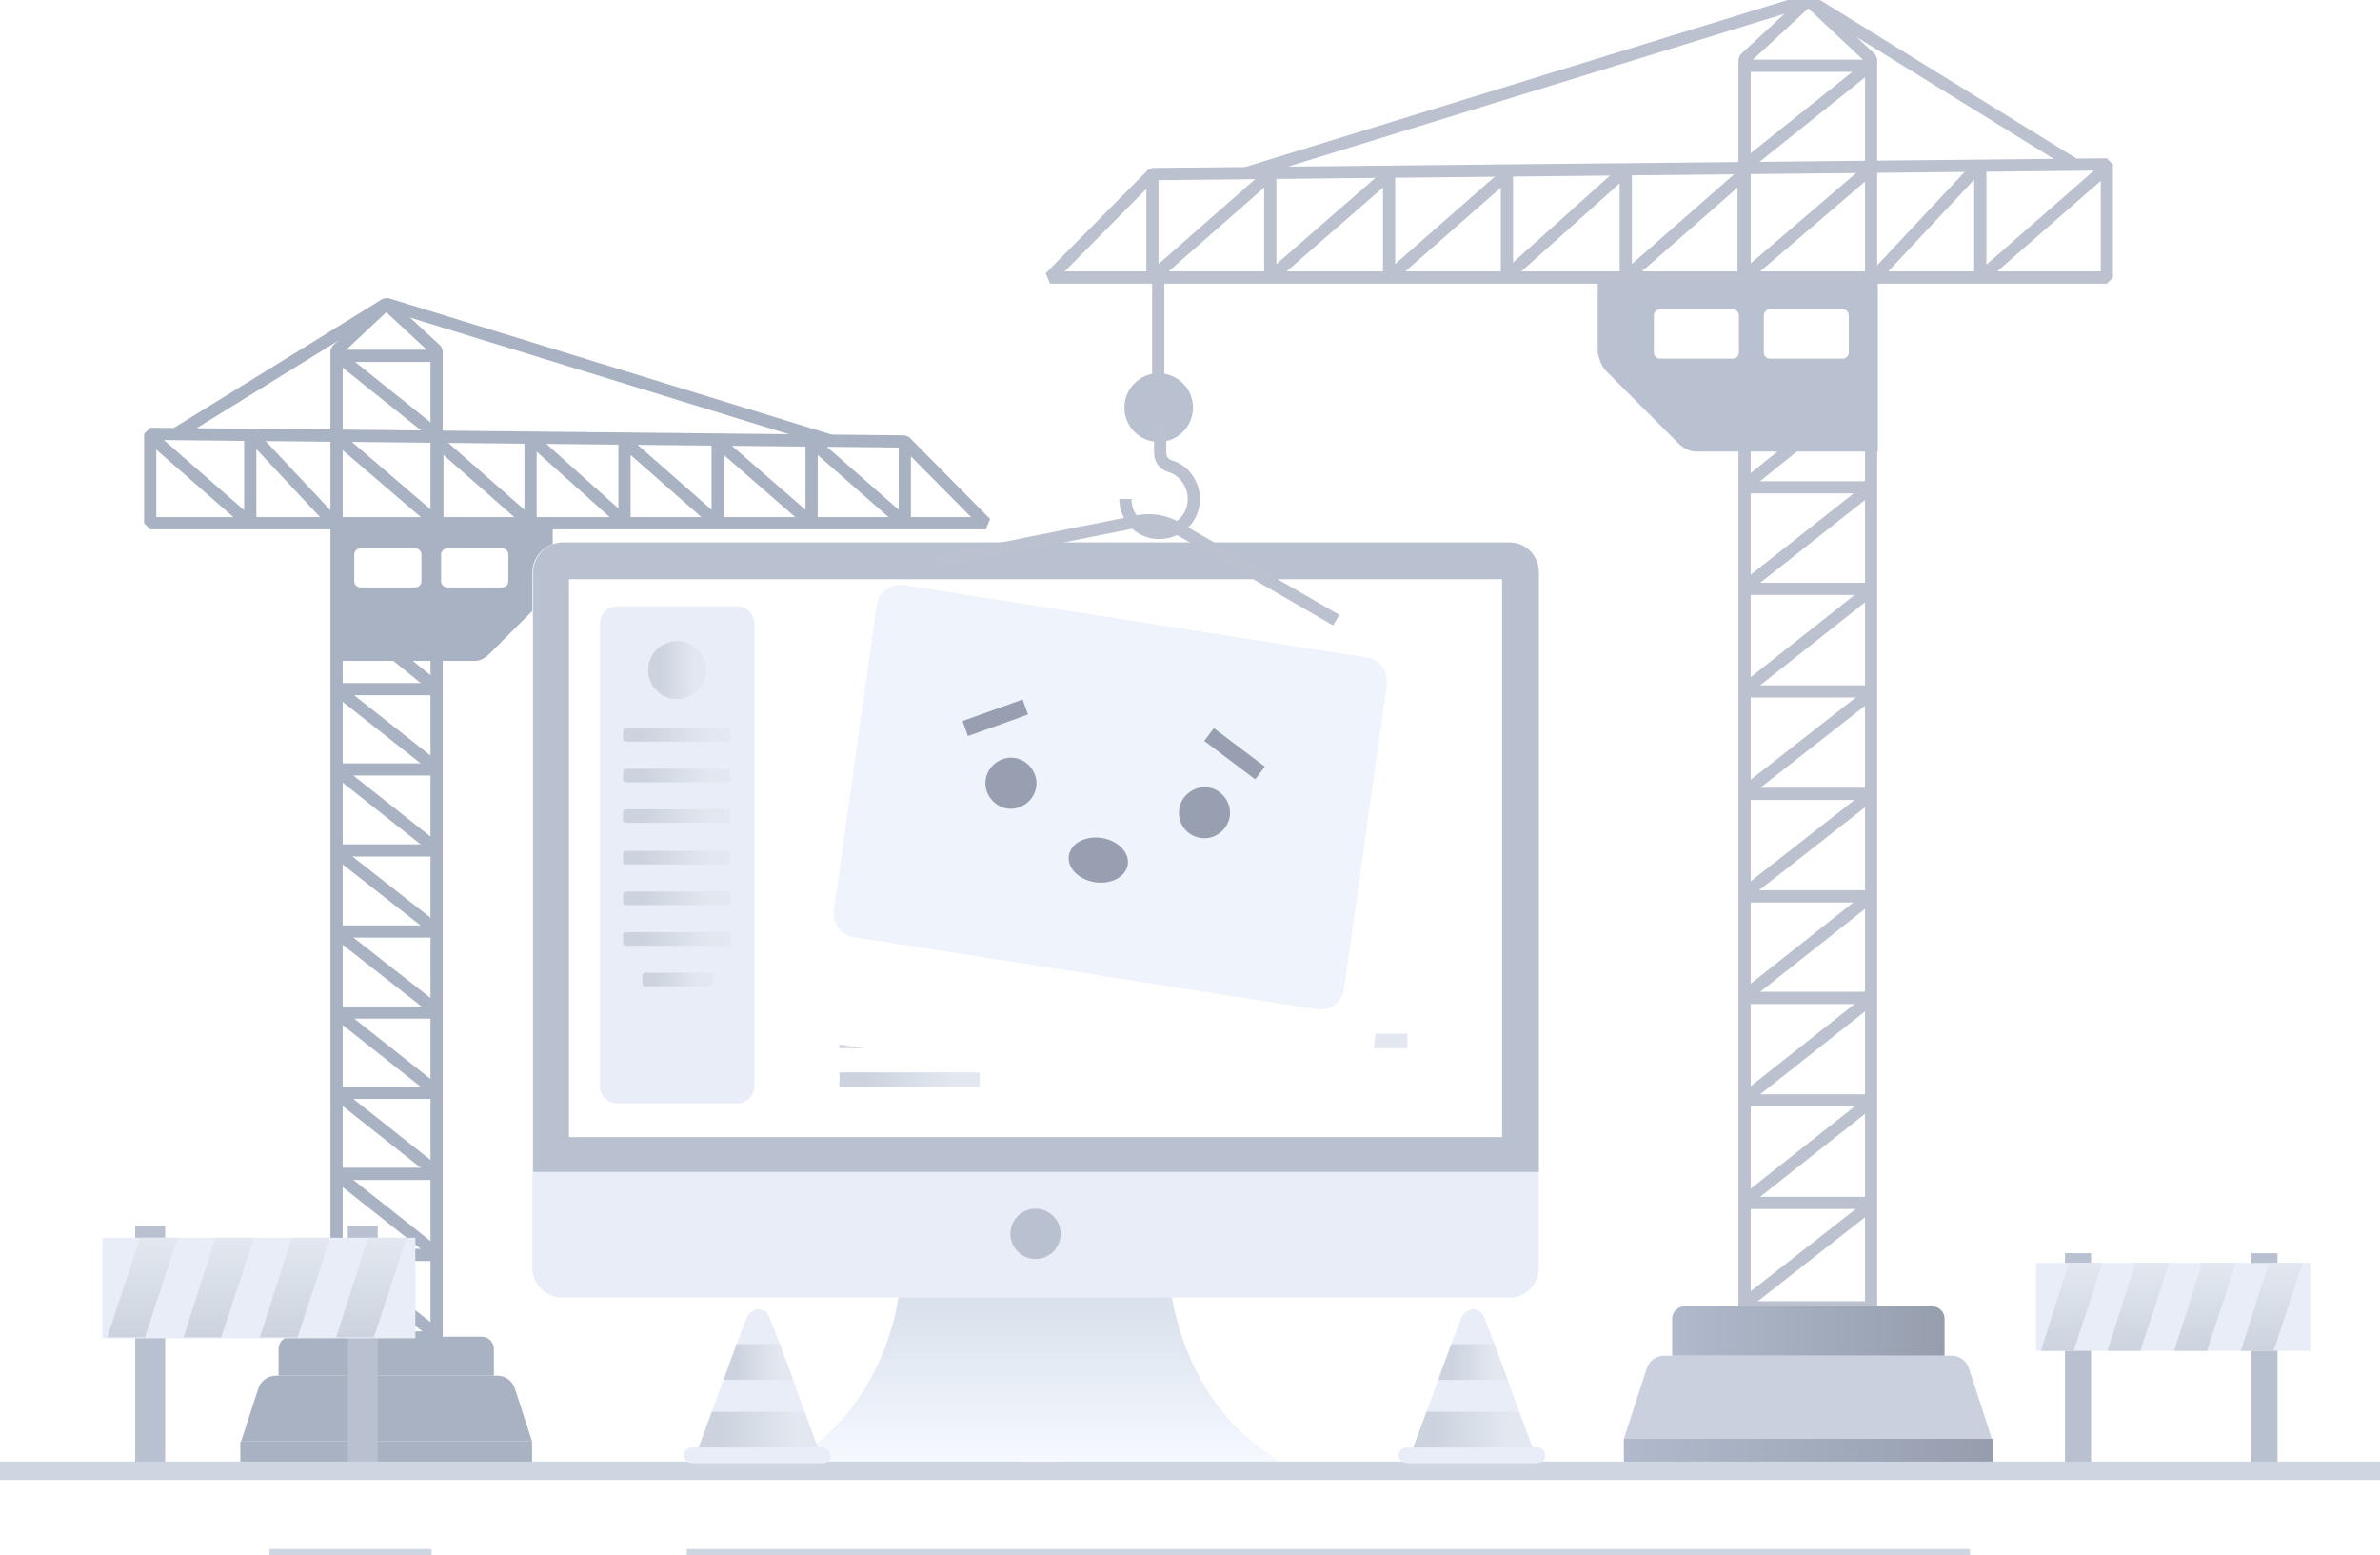 <svg xmlns="http://www.w3.org/2000/svg" xmlns:xlink="http://www.w3.org/1999/xlink" fill="none" version="1.1" width="389.419" height="254.394" viewBox="0 0 389.419 254.394"><defs><linearGradient x1="0.501" y1="0.97" x2="0.501" y2="0.08" id="master_svg_0"><stop offset="0%" stop-color="#F5F8FF" stop-opacity="1"/><stop offset="99.13%" stop-color="#D8E0EB" stop-opacity="1"/></linearGradient><linearGradient x1="0.5" y1="0" x2="0.5" y2="1" id="master_svg_1"><stop offset="0%" stop-color="#E3E8F0" stop-opacity="1"/><stop offset="100%" stop-color="#CCD3DE" stop-opacity="1"/></linearGradient><linearGradient x1="0.5" y1="0" x2="0.5" y2="1" id="master_svg_2"><stop offset="0%" stop-color="#E3E8F0" stop-opacity="1"/><stop offset="100%" stop-color="#CCD3DE" stop-opacity="1"/></linearGradient><linearGradient x1="0.5" y1="0" x2="0.5" y2="1" id="master_svg_3"><stop offset="0%" stop-color="#E3E8F0" stop-opacity="1"/><stop offset="100%" stop-color="#CCD3DE" stop-opacity="1"/></linearGradient><linearGradient x1="0.5" y1="0" x2="0.5" y2="1" id="master_svg_4"><stop offset="0%" stop-color="#E3E8F0" stop-opacity="1"/><stop offset="100%" stop-color="#CCD3DE" stop-opacity="1"/></linearGradient><linearGradient x1="0.5" y1="0" x2="0.5" y2="1" id="master_svg_5"><stop offset="0%" stop-color="#E3E8F0" stop-opacity="1"/><stop offset="100%" stop-color="#CCD3DE" stop-opacity="1"/></linearGradient><linearGradient x1="0.5" y1="0" x2="0.5" y2="1" id="master_svg_6"><stop offset="0%" stop-color="#E3E8F0" stop-opacity="1"/><stop offset="100%" stop-color="#CCD3DE" stop-opacity="1"/></linearGradient><linearGradient x1="0.5" y1="0" x2="0.5" y2="1" id="master_svg_7"><stop offset="0%" stop-color="#E3E8F0" stop-opacity="1"/><stop offset="100%" stop-color="#CCD3DE" stop-opacity="1"/></linearGradient><linearGradient x1="0.5" y1="0" x2="0.5" y2="1" id="master_svg_8"><stop offset="0%" stop-color="#E3E8F0" stop-opacity="1"/><stop offset="100%" stop-color="#CCD3DE" stop-opacity="1"/></linearGradient><linearGradient x1="-0.001" y1="0.481" x2="0.998" y2="0.481" id="master_svg_9"><stop offset="0%" stop-color="#B0BACC" stop-opacity="1"/><stop offset="100%" stop-color="#969EAE" stop-opacity="1"/></linearGradient><linearGradient x1="0.001" y1="0.507" x2="1" y2="0.507" id="master_svg_a"><stop offset="0%" stop-color="#B0BACC" stop-opacity="1"/><stop offset="100%" stop-color="#969EAE" stop-opacity="1"/></linearGradient><linearGradient x1="0.813" y1="0" x2="0.183" y2="0" id="master_svg_b"><stop offset="0%" stop-color="#E3E8F0" stop-opacity="1"/><stop offset="100%" stop-color="#CCD3DE" stop-opacity="1"/></linearGradient><linearGradient x1="0.813" y1="0" x2="0.183" y2="0" id="master_svg_c"><stop offset="0%" stop-color="#E3E8F0" stop-opacity="1"/><stop offset="100%" stop-color="#CCD3DE" stop-opacity="1"/></linearGradient><linearGradient x1="0.813" y1="0" x2="0.183" y2="0" id="master_svg_d"><stop offset="0%" stop-color="#E3E8F0" stop-opacity="1"/><stop offset="100%" stop-color="#CCD3DE" stop-opacity="1"/></linearGradient><linearGradient x1="0.813" y1="0" x2="0.183" y2="0" id="master_svg_e"><stop offset="0%" stop-color="#E3E8F0" stop-opacity="1"/><stop offset="100%" stop-color="#CCD3DE" stop-opacity="1"/></linearGradient><linearGradient x1="0.813" y1="0" x2="0.183" y2="0" id="master_svg_f"><stop offset="0%" stop-color="#E3E8F0" stop-opacity="1"/><stop offset="100%" stop-color="#CCD3DE" stop-opacity="1"/></linearGradient><linearGradient x1="0.813" y1="0" x2="0.183" y2="0" id="master_svg_g"><stop offset="0%" stop-color="#E3E8F0" stop-opacity="1"/><stop offset="100%" stop-color="#CCD3DE" stop-opacity="1"/></linearGradient><linearGradient x1="0.813" y1="0" x2="0.183" y2="0" id="master_svg_h"><stop offset="0%" stop-color="#E3E8F0" stop-opacity="1"/><stop offset="100%" stop-color="#CCD3DE" stop-opacity="1"/></linearGradient><linearGradient x1="0.813" y1="0" x2="0.183" y2="0" id="master_svg_i"><stop offset="0%" stop-color="#E3E8F0" stop-opacity="1"/><stop offset="100%" stop-color="#CCD3DE" stop-opacity="1"/></linearGradient><linearGradient x1="0.813" y1="0" x2="0.183" y2="0" id="master_svg_j"><stop offset="0%" stop-color="#E3E8F0" stop-opacity="1"/><stop offset="100%" stop-color="#CCD3DE" stop-opacity="1"/></linearGradient><linearGradient x1="0.813" y1="0" x2="0.183" y2="0" id="master_svg_k"><stop offset="0%" stop-color="#E3E8F0" stop-opacity="1"/><stop offset="100%" stop-color="#CCD3DE" stop-opacity="1"/></linearGradient><linearGradient x1="0.813" y1="0" x2="0.183" y2="0" id="master_svg_l"><stop offset="0%" stop-color="#E3E8F0" stop-opacity="1"/><stop offset="100%" stop-color="#CCD3DE" stop-opacity="1"/></linearGradient><linearGradient x1="0.813" y1="0" x2="0.183" y2="0" id="master_svg_m"><stop offset="0%" stop-color="#E3E8F0" stop-opacity="1"/><stop offset="100%" stop-color="#CCD3DE" stop-opacity="1"/></linearGradient><filter id="master_svg_n" filterUnits="userSpaceOnUse" color-interpolation-filters="sRGB" x="107.442" y="77.604" width="146.883" height="127.533"><feFlood flood-opacity="0" result="BackgroundImageFix"/><feColorMatrix in="SourceAlpha" type="matrix" values="0 0 0 0 0 0 0 0 0 0 0 0 0 0 0 0 0 0 127 0"/><feOffset dy="11" dx="0"/><feGaussianBlur stdDeviation="11"/><feColorMatrix type="matrix" values="0 0 0 0 0.396 0 0 0 0 0.478 0 0 0 0 0.576 0 0 0 0.27 0"/><feBlend mode="normal" in2="BackgroundImageFix" result="effect1_dropShadow"/><feBlend mode="normal" in="SourceGraphic" in2="effect1_dropShadow" result="shape"/></filter><linearGradient x1="0.813" y1="0" x2="0.183" y2="0" id="master_svg_o"><stop offset="0%" stop-color="#E3E8F0" stop-opacity="1"/><stop offset="100%" stop-color="#CCD3DE" stop-opacity="1"/></linearGradient><linearGradient x1="0.813" y1="0" x2="0.183" y2="0" id="master_svg_p"><stop offset="0%" stop-color="#E3E8F0" stop-opacity="1"/><stop offset="100%" stop-color="#CCD3DE" stop-opacity="1"/></linearGradient><linearGradient x1="0.813" y1="0" x2="0.183" y2="0" id="master_svg_q"><stop offset="0%" stop-color="#E3E8F0" stop-opacity="1"/><stop offset="100%" stop-color="#CCD3DE" stop-opacity="1"/></linearGradient><linearGradient x1="0.813" y1="0" x2="0.183" y2="0" id="master_svg_r"><stop offset="0%" stop-color="#E3E8F0" stop-opacity="1"/><stop offset="100%" stop-color="#CCD3DE" stop-opacity="1"/></linearGradient></defs><g style="mix-blend-mode:passthrough"><g><g style="mix-blend-mode:passthrough"><path d="M39.323,235.791L87.06,235.791L87.06,239.668L39.323,239.668L39.323,235.791Z" fill="#A9B2C2" fill-opacity="1"/></g><g style="mix-blend-mode:passthrough"><path d="M42.273,227.108C42.675,225.872,43.827,225.036,45.126,225.036L81.382,225.036C82.681,225.036,83.833,225.872,84.235,227.108L87.06,235.791L39.448,235.791L42.273,227.108Z" fill="#A9B2C2" fill-opacity="1"/></g><g style="mix-blend-mode:passthrough"><path d="M160.578,86.3L147.332,72.918L148.043,72.214L148.033,73.214L24.568,71.964L24.578,70.964L25.578,70.964L25.578,85.596L24.578,85.596L24.578,84.596L161.289,84.596L161.289,85.596L160.578,86.3ZM162,84.893L161.289,86.596L24.578,86.596L23.578,85.596L23.578,70.964L24.588,69.964L148.053,71.214L148.754,71.511L162,84.893Z" fill="#A9B2C2" fill-opacity="1"/></g><g style="mix-blend-mode:passthrough"><path d="M149.043,72.214L149.043,72.715L148.043,72.715L149.043,72.715L149.043,85.596L147.383,86.348L132.137,72.966L132.797,72.214L133.797,72.214L133.797,85.596L132.14,86.351L116.769,72.969L117.426,72.214L118.426,72.214L118.426,85.596L116.766,86.348L101.521,72.966L102.181,72.214L103.181,72.214L103.181,85.596L101.181,85.596L101.181,72.214L102.841,71.463L118.086,84.845L117.426,85.596L116.426,85.596L116.426,72.214L118.083,71.46L133.454,84.842L132.797,85.596L131.797,85.596L131.797,72.214L133.457,71.463L148.703,84.845L148.043,85.596L147.043,85.596L147.043,72.715L147.043,72.715L147.043,72.214L149.043,72.214Z" fill="#A9B2C2" fill-opacity="1"/></g><g style="mix-blend-mode:passthrough"><path d="M39.948,85.595L39.948,71.214L41.948,71.214L41.948,85.595L39.948,85.595Z" fill="#A9B2C2" fill-opacity="1"/></g><g style="mix-blend-mode:passthrough"><path d="M87.81,72.214L87.81,85.596L86.15,86.348L70.904,72.966L72.224,71.463L87.47,84.845L86.81,85.596L85.81,85.596L85.81,72.214L87.81,72.214Z" fill="#A9B2C2" fill-opacity="1"/></g><g style="mix-blend-mode:passthrough"><path d="M70.564,85.596L70.564,72.214L72.564,72.214L72.564,85.596L70.564,85.596Z" fill="#A9B2C2" fill-opacity="1"/></g><g style="mix-blend-mode:passthrough"><path d="M70.439,218.782L70.439,57.332L71.439,57.332L70.76,58.066L62.513,50.437L63.192,49.703L63.877,50.432L55.754,58.061L55.069,57.332L56.069,57.332L56.069,218.782L55.069,218.782L55.069,217.782L71.439,217.782L71.439,218.782L70.439,218.782ZM72.439,218.782L71.439,219.782L55.069,219.782L54.069,218.782L54.069,57.332L54.384,56.603L62.507,48.974L63.871,48.969L72.118,56.598L72.439,57.332L72.439,218.782Z" fill="#A9B2C2" fill-opacity="1"/></g><g style="mix-blend-mode:passthrough"><path d="M71.439,59.208L55.069,59.208L55.069,57.208L71.439,57.208L71.439,59.208Z" fill="#A9B2C2" fill-opacity="1"/></g><g style="mix-blend-mode:passthrough"><path d="M71.439,100.477L55.069,100.477L55.069,98.477L71.439,98.477L71.439,100.477Z" fill="#A9B2C2" fill-opacity="1"/></g><g style="mix-blend-mode:passthrough"><path d="M71.439,113.733L55.069,113.733L55.069,111.733L71.439,111.733L71.439,113.733Z" fill="#A9B2C2" fill-opacity="1"/></g><g style="mix-blend-mode:passthrough"><path d="M71.439,126.864L55.069,126.864L55.069,124.864L71.439,124.864L71.439,126.864Z" fill="#A9B2C2" fill-opacity="1"/></g><g style="mix-blend-mode:passthrough"><path d="M71.439,140.12L55.069,140.12L55.069,138.12L71.439,138.12L71.439,140.12Z" fill="#A9B2C2" fill-opacity="1"/></g><g style="mix-blend-mode:passthrough"><path d="M71.439,153.377L55.069,153.377L55.069,151.377L71.439,151.377L71.439,153.377Z" fill="#A9B2C2" fill-opacity="1"/></g><g style="mix-blend-mode:passthrough"><path d="M71.439,166.633L55.069,166.633L55.069,164.633L71.439,164.633L71.439,166.633Z" fill="#A9B2C2" fill-opacity="1"/></g><g style="mix-blend-mode:passthrough"><path d="M71.439,179.764L55.069,179.764L55.069,177.764L71.439,177.764L71.439,179.764Z" fill="#A9B2C2" fill-opacity="1"/></g><g style="mix-blend-mode:passthrough"><path d="M71.439,193.02L55.069,193.02L55.069,191.02L71.439,191.02L71.439,193.02Z" fill="#A9B2C2" fill-opacity="1"/></g><g style="mix-blend-mode:passthrough"><path d="M71.439,206.276L55.069,206.276L55.069,204.276L71.439,204.276L71.439,206.276Z" fill="#A9B2C2" fill-opacity="1"/></g><g style="mix-blend-mode:passthrough"><path d="M135.627,73.045L62.898,50.659L63.192,49.703L63.718,50.554L29.102,71.939L28.05,70.238L62.666,48.853L63.486,48.748L136.215,71.134L135.627,73.045Z" fill="#A9B2C2" fill-opacity="1"/></g><g style="mix-blend-mode:passthrough"><path d="M70.913,86.355L54.418,72.223L55.72,70.704L72.215,84.836L70.913,86.355Z" fill="#A9B2C2" fill-opacity="1"/></g><g style="mix-blend-mode:passthrough"><path d="M70.425,99.746L54.93,86.865L56.208,85.327L71.703,98.208L70.425,99.746Z" fill="#A9B2C2" fill-opacity="1"/></g><g style="mix-blend-mode:passthrough"><path d="M70.564,71.744L54.944,59.239L56.194,57.678L71.814,70.183L70.564,71.744Z" fill="#A9B2C2" fill-opacity="1"/></g><g style="mix-blend-mode:passthrough"><path d="M53.714,86.029L40.718,72.147L42.178,70.78L55.174,84.662L53.714,86.029Z" fill="#A9B2C2" fill-opacity="1"/></g><g style="mix-blend-mode:passthrough"><path d="M39.915,86.098L24.045,72.216L25.361,70.711L41.231,84.593L39.915,86.098Z" fill="#A9B2C2" fill-opacity="1"/></g><g style="mix-blend-mode:passthrough"><path d="M101.014,85.715L86.643,72.834L87.977,71.345L102.348,84.226L101.014,85.715Z" fill="#A9B2C2" fill-opacity="1"/></g><g style="mix-blend-mode:passthrough"><path d="M70.437,113.012L55.067,100.631L56.321,99.074L71.691,111.455L70.437,113.012Z" fill="#A9B2C2" fill-opacity="1"/></g><g style="mix-blend-mode:passthrough"><path d="M70.445,126.149L55.074,114.018L56.314,112.448L71.684,124.579L70.445,126.149Z" fill="#A9B2C2" fill-opacity="1"/></g><g style="mix-blend-mode:passthrough"><path d="M70.444,139.405L54.949,127.149L56.189,125.58L71.684,137.836L70.444,139.405Z" fill="#A9B2C2" fill-opacity="1"/></g><g style="mix-blend-mode:passthrough"><path d="M70.448,152.665L54.953,140.534L56.185,138.959L71.681,151.09L70.448,152.665Z" fill="#A9B2C2" fill-opacity="1"/></g><g style="mix-blend-mode:passthrough"><path d="M70.448,165.796L54.953,153.665L56.185,152.09L71.681,164.221L70.448,165.796Z" fill="#A9B2C2" fill-opacity="1"/></g><g style="mix-blend-mode:passthrough"><path d="M70.444,179.049L54.949,166.793L56.189,165.224L71.684,177.48L70.444,179.049Z" fill="#A9B2C2" fill-opacity="1"/></g><g style="mix-blend-mode:passthrough"><path d="M70.444,192.305L54.949,180.049L56.189,178.48L71.684,190.736L70.444,192.305Z" fill="#A9B2C2" fill-opacity="1"/></g><g style="mix-blend-mode:passthrough"><path d="M70.444,205.561L54.949,193.306L56.189,191.737L71.684,203.992L70.444,205.561Z" fill="#A9B2C2" fill-opacity="1"/></g><g style="mix-blend-mode:passthrough"><path d="M70.448,218.82L54.953,206.689L56.185,205.114L71.681,217.245L70.448,218.82Z" fill="#A9B2C2" fill-opacity="1"/></g><g style="mix-blend-mode:passthrough"><path d="M47.572,218.658L78.812,218.658C79.916,218.658,80.812,219.553,80.812,220.658L80.812,225.036L45.572,225.036L45.572,220.658C45.572,219.553,46.467,218.658,47.572,218.658Z" fill="#A9B2C2" fill-opacity="1"/></g><g style="mix-blend-mode:passthrough"><path d="M89.309,97.726L79.937,107.105C79.312,107.731,78.437,108.106,77.687,108.106L54.194,108.106L54.194,86.096L90.434,86.096L90.434,95.35C90.184,96.35,89.934,97.101,89.309,97.726Z" fill="#A9B2C2" fill-opacity="1"/></g><g style="mix-blend-mode:passthrough"><path d="M67.957,96.087L58.96,96.087C58.408,96.087,57.96,95.639,57.96,95.087L57.96,90.709C57.96,90.156,58.408,89.709,58.96,89.709L67.957,89.709C68.509,89.709,68.957,90.156,68.957,90.709L68.957,95.087C68.957,95.639,68.509,96.087,67.957,96.087Z" fill="#FFFFFF" fill-opacity="1"/></g><g style="mix-blend-mode:passthrough"><path d="M82.173,96.086L73.176,96.086C72.624,96.086,72.176,95.639,72.176,95.086L72.176,90.709C72.176,90.156,72.624,89.709,73.176,89.709L82.173,89.709C82.725,89.709,83.173,90.156,83.173,90.709L83.173,95.086C83.173,95.639,82.725,96.086,82.173,96.086Z" fill="#FFFFFF" fill-opacity="1"/></g><g style="mix-blend-mode:passthrough"><path d="M27.027,200.569L22.128,200.569L22.128,240.587L27.027,240.587L27.027,200.569Z" fill="#B9C0D0" fill-opacity="1"/></g><g style="mix-blend-mode:passthrough"><path d="M61.8,200.569L56.9,200.569L56.9,240.587L61.8,240.587L61.8,200.569Z" fill="#B9C0D0" fill-opacity="1"/></g><g style="mix-blend-mode:passthrough"><path d="M209.742,239.164C196.465,239.48,180.659,239.164,169.437,239.005C158.215,239.322,142.409,239.48,129.133,239.164C142.251,231.729,146.677,217.968,147.467,208.794L191.249,208.794C192.197,217.968,196.623,231.729,209.742,239.164Z" fill="url(#master_svg_0)" fill-opacity="1"/></g><g style="mix-blend-mode:passthrough"><path d="M251.785,93.641L251.785,207.37C251.785,210.217,249.572,212.274,246.885,212.274L91.989,212.274C89.302,212.274,87.089,210.059,87.089,207.37L87.089,93.641C87.089,90.952,89.302,88.738,91.989,88.738L246.885,88.738C249.572,88.738,251.785,90.794,251.785,93.641Z" fill="#E8EDF8" fill-opacity="1"/></g><g style="mix-blend-mode:passthrough"><path d="M251.785,93.641L251.785,191.711L87.247,191.711L87.247,93.641C87.247,90.952,89.46,88.738,92.147,88.738L247.043,88.738C249.572,88.738,251.785,90.794,251.785,93.641Z" fill="#B9C0D0" fill-opacity="1"/></g><g style="mix-blend-mode:passthrough"><path d="M245.937,94.748L93.096,94.748L93.096,186.016L245.779,186.016L245.779,94.748L245.937,94.748Z" fill="#FFFFFF" fill-opacity="1"/></g><g style="mix-blend-mode:passthrough"><path d="M169.437,205.946C171.707,205.946,173.547,204.105,173.547,201.834C173.547,199.562,171.707,197.721,169.437,197.721C167.168,197.721,165.328,199.562,165.328,201.834C165.328,204.105,167.168,205.946,169.437,205.946Z" fill="#B9C0D0" fill-opacity="1"/></g><g style="mix-blend-mode:passthrough"><path d="M342.145,204.998L337.878,204.998L337.878,240.113L342.145,240.113L342.145,204.998Z" fill="#B9C0D0" fill-opacity="1"/></g><g style="mix-blend-mode:passthrough"><path d="M372.649,204.998L368.379,204.998L368.379,240.113L372.649,240.113L372.649,204.998Z" fill="#B9C0D0" fill-opacity="1"/></g><g style="mix-blend-mode:passthrough"><path d="M378.029,206.579L333.136,206.579L333.136,220.973L378.029,220.973L378.029,206.579Z" fill="#E8EDF8" fill-opacity="1"/></g><g style="mix-blend-mode:passthrough"><path d="M344.042,206.579L339.3,220.973L333.926,220.973L338.51,206.579L344.042,206.579Z" fill="url(#master_svg_1)" fill-opacity="1"/></g><g style="mix-blend-mode:passthrough"><path d="M354.948,206.579L350.206,220.973L344.832,220.973L349.416,206.579L354.948,206.579Z" fill="url(#master_svg_2)" fill-opacity="1"/></g><g style="mix-blend-mode:passthrough"><path d="M365.849,206.579L361.109,220.973L355.738,220.973L360.322,206.579L365.849,206.579Z" fill="url(#master_svg_3)" fill-opacity="1"/></g><g style="mix-blend-mode:passthrough"><path d="M376.759,206.579L372.019,220.973L366.649,220.973L371.229,206.579L376.759,206.579Z" fill="url(#master_svg_4)" fill-opacity="1"/></g><g style="mix-blend-mode:passthrough"><path d="M67.964,202.467L16.754,202.467L16.754,218.917L67.964,218.917L67.964,202.467Z" fill="#E8EDF8" fill-opacity="1"/></g><g style="mix-blend-mode:passthrough"><path d="M29.082,202.467L23.708,218.759L17.544,218.759L22.918,202.467L29.082,202.467Z" fill="url(#master_svg_5)" fill-opacity="1"/></g><g style="mix-blend-mode:passthrough"><path d="M41.569,202.467L36.195,218.759L30.03,218.759L35.246,202.467L41.569,202.467Z" fill="url(#master_svg_6)" fill-opacity="1"/></g><g style="mix-blend-mode:passthrough"><path d="M54.055,202.467L48.681,218.759L42.517,218.759L47.733,202.467L54.055,202.467Z" fill="url(#master_svg_7)" fill-opacity="1"/></g><g style="mix-blend-mode:passthrough"><path d="M66.542,202.467L61.168,218.759L55.004,218.759L60.219,202.467L66.542,202.467Z" fill="url(#master_svg_8)" fill-opacity="1"/></g><g style="mix-blend-mode:passthrough"><path d="M188.511,63.905L188.511,44.607L190.511,44.607L190.511,63.905L188.511,63.905Z" fill="#BBC1CF" fill-opacity="1"/></g><g style="mix-blend-mode:passthrough"><path d="M189.59,72.288C192.688,72.288,195.201,69.774,195.201,66.672C195.201,63.571,192.688,61.057,189.59,61.057C186.491,61.057,183.979,63.571,183.979,66.672C183.979,69.774,186.491,72.288,189.59,72.288Z" fill="#B9C0D0" fill-opacity="1"/></g><g style="mix-blend-mode:passthrough"><path d="M190.827,69.124L190.827,74.028L189.827,74.028L190.827,74.028Q190.827,74.995,191.723,75.294L191.407,76.242L191.689,75.283Q194.11,75.996,195.412,78.23Q196.728,80.486,196.18,83.092L196.175,83.111Q195.755,84.932,194.446,86.243Q193.137,87.553,191.316,87.973L191.091,86.998L191.334,87.968Q189.723,88.372,188.183,88.023Q186.725,87.693,185.561,86.746Q184.426,85.823,183.789,84.495Q183.137,83.136,183.137,81.62L185.137,81.62Q185.137,83.824,186.823,85.194Q188.554,86.602,190.848,86.028L190.866,86.024Q192.128,85.733,193.032,84.829Q193.935,83.924,194.227,82.662L195.201,82.886L194.222,82.681Q194.612,80.828,193.685,79.237Q192.782,77.69,191.125,77.202L191.091,77.191Q190.062,76.848,189.456,76.025Q188.827,75.17,188.827,74.028L188.827,74.028L188.827,69.124L190.827,69.124Z" fill="#BBC1CF" fill-opacity="1"/></g><g style="mix-blend-mode:passthrough"><path d="M326.072,235.367L265.694,235.367L265.694,240.271L326.072,240.271L326.072,235.367Z" fill="url(#master_svg_9)" fill-opacity="1"/></g><g style="mix-blend-mode:passthrough"><path d="M322.162,223.836C321.761,222.601,320.609,221.764,319.31,221.764L272.299,221.764C270.999,221.764,269.848,222.601,269.446,223.836L265.694,235.367L325.914,235.367L322.162,223.836Z" fill="#CAD0DD" fill-opacity="1"/></g><g style="mix-blend-mode:passthrough"><path d="M344.723,46.397L171.808,46.397L171.097,44.694L187.851,27.769L188.552,27.472L344.713,25.89L345.723,26.89L345.723,45.397L344.723,46.397ZM344.723,44.397L344.723,45.397L343.723,45.397L343.723,26.89L344.723,26.89L344.733,27.89L188.572,29.472L188.562,28.472L189.273,29.176L172.519,46.101L171.808,45.397L171.808,44.397L344.723,44.397Z" fill="#BBC1CF" fill-opacity="1"/></g><g style="mix-blend-mode:passthrough"><path d="M245.569,45.397L245.569,28.472L246.569,28.472L247.229,29.224L227.946,46.149L226.286,45.397L226.286,28.472L227.286,28.472L227.943,29.227L208.502,46.152L206.845,45.397L206.845,28.472L207.845,28.472L208.505,29.224L189.222,46.149L187.562,45.397L187.562,29.105L188.562,29.105L187.562,29.105L187.562,28.472L189.562,28.472L189.562,29.105L189.562,29.105L189.562,45.397L188.562,45.397L187.902,44.646L207.185,27.721L208.845,28.472L208.845,45.397L207.845,45.397L207.188,44.643L226.629,27.718L228.286,28.472L228.286,45.397L227.286,45.397L226.626,44.646L245.909,27.721L247.569,28.472L247.569,45.397L245.569,45.397Z" fill="#BBC1CF" fill-opacity="1"/></g><g style="mix-blend-mode:passthrough"><path d="M323.017,45.397L323.017,27.207L325.017,27.207L325.017,45.397L323.017,45.397Z" fill="#BBC1CF" fill-opacity="1"/></g><g style="mix-blend-mode:passthrough"><path d="M285.953,29.224L266.67,46.149L265.01,45.397L265.01,28.472L267.01,28.472L267.01,45.397L266.01,45.397L265.35,44.646L284.633,27.721L285.953,29.224Z" fill="#BBC1CF" fill-opacity="1"/></g><g style="mix-blend-mode:passthrough"><path d="M284.293,45.397L284.293,28.472L286.293,28.472L286.293,45.397L284.293,45.397Z" fill="#BBC1CF" fill-opacity="1"/></g><g style="mix-blend-mode:passthrough"><path d="M306.157,214.854L285.451,214.854L284.451,213.854L284.451,9.649L284.772,8.915L295.204,-0.734L296.568,-0.729L306.842,8.92L307.157,9.649L307.157,213.854L306.157,214.854ZM306.157,212.854L306.157,213.854L305.157,213.854L305.157,9.649L306.157,9.649L305.472,10.378L295.198,0.729L295.883,0L296.562,0.734L286.13,10.383L285.451,9.649L286.451,9.649L286.451,213.854L285.451,213.854L285.451,212.854L306.157,212.854Z" fill="#BBC1CF" fill-opacity="1"/></g><g style="mix-blend-mode:passthrough"><path d="M306.157,11.757L285.451,11.757L285.451,9.757L306.157,9.757L306.157,11.757Z" fill="#BBC1CF" fill-opacity="1"/></g><g style="mix-blend-mode:passthrough"><path d="M306.157,63.955L285.451,63.955L285.451,61.955L306.157,61.955L306.157,63.955Z" fill="#BBC1CF" fill-opacity="1"/></g><g style="mix-blend-mode:passthrough"><path d="M306.157,80.721L285.451,80.721L285.451,78.721L306.157,78.721L306.157,80.721Z" fill="#BBC1CF" fill-opacity="1"/></g><g style="mix-blend-mode:passthrough"><path d="M306.157,97.33L285.451,97.33L285.451,95.33L306.157,95.33L306.157,97.33Z" fill="#BBC1CF" fill-opacity="1"/></g><g style="mix-blend-mode:passthrough"><path d="M306.157,114.097L285.451,114.097L285.451,112.097L306.157,112.097L306.157,114.097Z" fill="#BBC1CF" fill-opacity="1"/></g><g style="mix-blend-mode:passthrough"><path d="M306.157,130.863L285.451,130.863L285.451,128.863L306.157,128.863L306.157,130.863Z" fill="#BBC1CF" fill-opacity="1"/></g><g style="mix-blend-mode:passthrough"><path d="M306.157,147.63L285.451,147.63L285.451,145.63L306.157,145.63L306.157,147.63Z" fill="#BBC1CF" fill-opacity="1"/></g><g style="mix-blend-mode:passthrough"><path d="M306.157,164.238L285.451,164.238L285.451,162.238L306.157,162.238L306.157,164.238Z" fill="#BBC1CF" fill-opacity="1"/></g><g style="mix-blend-mode:passthrough"><path d="M306.157,181.005L285.451,181.005L285.451,179.005L306.157,179.005L306.157,181.005Z" fill="#BBC1CF" fill-opacity="1"/></g><g style="mix-blend-mode:passthrough"><path d="M306.157,197.772L285.451,197.772L285.451,195.772L306.157,195.772L306.157,197.772Z" fill="#BBC1CF" fill-opacity="1"/></g><g style="mix-blend-mode:passthrough"><path d="M339.139,27.899L295.357,0.851L295.883,0L296.177,0.956L204.188,29.269L203.6,27.358L295.589,-0.956L296.409,-0.851L340.191,26.198L339.139,27.899Z" fill="#BBC1CF" fill-opacity="1"/></g><g style="mix-blend-mode:passthrough"><path d="M306.808,28.283L285.944,46.157L284.642,44.638L305.506,26.764L306.808,28.283Z" fill="#BBC1CF" fill-opacity="1"/></g><g style="mix-blend-mode:passthrough"><path d="M306.164,46.799L286.565,63.091L285.287,61.553L304.886,45.261L306.164,46.799Z" fill="#BBC1CF" fill-opacity="1"/></g><g style="mix-blend-mode:passthrough"><path d="M306.15,11.854L286.392,27.671L285.142,26.11L304.9,10.292L306.15,11.854Z" fill="#BBC1CF" fill-opacity="1"/></g><g style="mix-blend-mode:passthrough"><path d="M324.115,28.207L307.677,45.764L306.217,44.397L322.655,26.84L324.115,28.207Z" fill="#BBC1CF" fill-opacity="1"/></g><g style="mix-blend-mode:passthrough"><path d="M345.223,28.276L325.15,45.833L323.834,44.328L343.907,26.771L345.223,28.276Z" fill="#BBC1CF" fill-opacity="1"/></g><g style="mix-blend-mode:passthrough"><path d="M266.045,29.059L247.868,45.351L246.534,43.862L264.711,27.57L266.045,29.059Z" fill="#BBC1CF" fill-opacity="1"/></g><g style="mix-blend-mode:passthrough"><path d="M305.994,64.208L286.553,79.868L285.299,78.311L304.74,62.651L305.994,64.208Z" fill="#BBC1CF" fill-opacity="1"/></g><g style="mix-blend-mode:passthrough"><path d="M305.986,81.139L286.546,96.482L285.306,94.912L304.747,79.569L305.986,81.139Z" fill="#BBC1CF" fill-opacity="1"/></g><g style="mix-blend-mode:passthrough"><path d="M306.145,97.747L286.546,113.249L285.306,111.68L304.905,96.178L306.145,97.747Z" fill="#BBC1CF" fill-opacity="1"/></g><g style="mix-blend-mode:passthrough"><path d="M306.141,114.676L286.542,130.019L285.31,128.444L304.909,113.101L306.141,114.676Z" fill="#BBC1CF" fill-opacity="1"/></g><g style="mix-blend-mode:passthrough"><path d="M306.141,131.284L286.542,146.627L285.31,145.052L304.909,129.709L306.141,131.284Z" fill="#BBC1CF" fill-opacity="1"/></g><g style="mix-blend-mode:passthrough"><path d="M306.145,147.889L286.546,163.391L285.306,161.822L304.905,146.32L306.145,147.889Z" fill="#BBC1CF" fill-opacity="1"/></g><g style="mix-blend-mode:passthrough"><path d="M306.145,164.656L286.546,180.158L285.306,178.589L304.905,163.087L306.145,164.656Z" fill="#BBC1CF" fill-opacity="1"/></g><g style="mix-blend-mode:passthrough"><path d="M306.145,181.423L286.546,196.924L285.306,195.355L304.905,179.854L306.145,181.423Z" fill="#BBC1CF" fill-opacity="1"/></g><g style="mix-blend-mode:passthrough"><path d="M306.141,198.351L286.542,213.694L285.31,212.119L304.909,196.776L306.141,198.351Z" fill="#BBC1CF" fill-opacity="1"/></g><g style="mix-blend-mode:passthrough"><path d="M316.169,213.697L275.597,213.697C274.493,213.697,273.597,214.593,273.597,215.697L273.597,221.764L318.169,221.764L318.169,215.697C318.169,214.593,317.274,213.697,316.169,213.697Z" fill="url(#master_svg_a)" fill-opacity="1"/></g><g style="mix-blend-mode:passthrough"><path d="M120.597,180.48L100.998,180.48C99.418,180.48,98.153,179.215,98.153,177.633L98.153,102.025C98.153,100.443,99.418,99.178,100.998,99.178L120.597,99.178C122.178,99.178,123.442,100.443,123.442,102.025L123.442,177.633C123.442,179.215,122.178,180.48,120.597,180.48Z" fill="#E8EDF8" fill-opacity="1"/></g><g style="mix-blend-mode:passthrough"><path d="M110.798,114.362C113.417,114.362,115.54,112.238,115.54,109.617C115.54,106.996,113.417,104.872,110.798,104.872C108.179,104.872,106.056,106.996,106.056,109.617C106.056,112.238,108.179,114.362,110.798,114.362Z" fill="url(#master_svg_b)" fill-opacity="1"/></g><g style="mix-blend-mode:passthrough"><path d="M119.175,121.322L102.421,121.322C102.105,121.322,101.947,121.164,101.947,120.848L101.947,119.582C101.947,119.266,102.105,119.108,102.421,119.108L119.017,119.108C119.333,119.108,119.491,119.266,119.491,119.582L119.491,120.848C119.649,121.164,119.333,121.322,119.175,121.322Z" fill="url(#master_svg_c)" fill-opacity="1"/></g><g style="mix-blend-mode:passthrough"><path d="M119.175,127.965L102.421,127.965C102.105,127.965,101.947,127.807,101.947,127.491L101.947,126.225C101.947,125.909,102.105,125.751,102.421,125.751L119.017,125.751C119.333,125.751,119.491,125.909,119.491,126.225L119.491,127.491C119.649,127.807,119.333,127.965,119.175,127.965Z" fill="url(#master_svg_d)" fill-opacity="1"/></g><g style="mix-blend-mode:passthrough"><path d="M119.175,134.609L102.421,134.609C102.105,134.609,101.947,134.451,101.947,134.135L101.947,132.869C101.947,132.553,102.105,132.395,102.421,132.395L119.017,132.395C119.333,132.395,119.491,132.553,119.491,132.869L119.491,134.135C119.649,134.451,119.333,134.609,119.175,134.609Z" fill="url(#master_svg_e)" fill-opacity="1"/></g><g style="mix-blend-mode:passthrough"><path d="M119.175,141.41L102.421,141.41C102.105,141.41,101.947,141.252,101.947,140.936L101.947,139.67C101.947,139.354,102.105,139.196,102.421,139.196L119.017,139.196C119.333,139.196,119.491,139.354,119.491,139.67L119.491,140.936C119.649,141.094,119.333,141.41,119.175,141.41Z" fill="url(#master_svg_f)" fill-opacity="1"/></g><g style="mix-blend-mode:passthrough"><path d="M119.175,148.054L102.421,148.054C102.105,148.054,101.947,147.896,101.947,147.579L101.947,146.314C101.947,145.998,102.105,145.839,102.421,145.839L119.017,145.839C119.333,145.839,119.491,145.998,119.491,146.314L119.491,147.579C119.649,147.738,119.333,148.054,119.175,148.054Z" fill="url(#master_svg_g)" fill-opacity="1"/></g><g style="mix-blend-mode:passthrough"><path d="M119.175,154.697L102.421,154.697C102.105,154.697,101.947,154.539,101.947,154.223L101.947,152.957C101.947,152.641,102.105,152.483,102.421,152.483L119.017,152.483C119.333,152.483,119.491,152.641,119.491,152.957L119.491,154.223C119.649,154.539,119.333,154.697,119.175,154.697Z" fill="url(#master_svg_h)" fill-opacity="1"/></g><g style="mix-blend-mode:passthrough"><path d="M116.172,161.341L105.582,161.341C105.266,161.341,105.108,161.183,105.108,160.866L105.108,159.601C105.108,159.284,105.266,159.126,105.582,159.126L116.172,159.126C116.488,159.126,116.646,159.284,116.646,159.601L116.646,160.866C116.646,161.183,116.33,161.341,116.172,161.341Z" fill="url(#master_svg_i)" fill-opacity="1"/></g><g style="mix-blend-mode:passthrough"><path d="M179.553,169.091L137.352,169.091L137.352,171.464L179.553,171.464L179.553,169.091Z" fill="url(#master_svg_j)" fill-opacity="1"/></g><g style="mix-blend-mode:passthrough"><path d="M160.27,175.418L137.352,175.418L137.352,177.791L160.27,177.791L160.27,175.418Z" fill="url(#master_svg_k)" fill-opacity="1"/></g><g style="mix-blend-mode:passthrough"><path d="M230.289,169.091L188.088,169.091L188.088,171.464L230.289,171.464L230.289,169.091Z" fill="url(#master_svg_l)" fill-opacity="1"/></g><g style="mix-blend-mode:passthrough"><path d="M211.006,175.418L188.088,175.418L188.088,177.791L211.006,177.791L211.006,175.418Z" fill="url(#master_svg_m)" fill-opacity="1"/></g><g style="mix-blend-mode:passthrough"><path d="M218.133,102.311L192.382,87.41L192.346,87.388Q191.028,86.549,189.478,86.256Q187.864,85.951,186.261,86.295L186.246,86.298L152.787,92.96L152.397,90.999L185.856,84.337L186.051,85.317L185.841,84.34Q187.838,83.911,189.849,84.291Q191.777,84.655,193.42,85.701L192.883,86.544L193.384,85.679L219.135,100.58L218.133,102.311Z" fill="#BBC1CF" fill-opacity="1"/></g><g filter="url(#master_svg_n)" style="mix-blend-mode:passthrough"><path d="M218.266,172.095L133.515,159.297C130.888,158.947,129.136,156.492,129.486,153.863L138.07,92.68C138.42,90.05,140.873,88.297,143.5,88.648L228.251,101.445C230.878,101.796,232.63,104.25,232.28,106.88L223.696,168.063C223.346,170.517,220.893,172.445,218.266,172.095Z" fill="#FFFFFF" fill-opacity="1"/></g><g style="mix-blend-mode:passthrough"><path d="M215.49,165.132L139.731,153.291C137.589,153.005,136.161,151.005,136.447,148.862L143.443,98.995C143.729,96.851,145.727,95.422,147.869,95.708L223.629,107.55C225.77,107.835,227.198,109.836,226.913,111.979L219.917,161.846C219.631,163.846,217.632,165.418,215.49,165.132Z" fill="#EFF3FB" fill-opacity="1"/></g><g style="mix-blend-mode:passthrough"><path d="M262.849,60.741L274.704,72.604C275.494,73.395,276.6,73.869,277.549,73.869L307.263,73.869L307.263,46.03L261.427,46.03L261.427,57.735C261.743,59.001,262.059,59.95,262.849,60.741Z" fill="#B9C0D0" fill-opacity="1"/></g><g style="mix-blend-mode:passthrough"><path d="M289.591,58.667L301.5,58.667C302.052,58.667,302.5,58.219,302.5,57.667L302.5,51.6C302.5,51.048,302.052,50.6,301.5,50.6L289.591,50.6C289.039,50.6,288.591,51.048,288.591,51.6L288.591,57.667C288.591,58.219,289.039,58.667,289.591,58.667Z" fill="#FFFFFF" fill-opacity="1"/></g><g style="mix-blend-mode:passthrough"><path d="M271.611,58.667L283.52,58.667C284.072,58.667,284.52,58.219,284.52,57.667L284.52,51.6C284.52,51.048,284.072,50.6,283.52,50.6L271.611,50.6C271.058,50.6,270.611,51.048,270.611,51.6L270.611,57.667C270.611,58.219,271.058,58.667,271.611,58.667Z" fill="#FFFFFF" fill-opacity="1"/></g><g style="mix-blend-mode:passthrough"><path d="M389.418,242.087L0,242.087L0,239.087L389.418,239.087L389.418,242.087Z" fill="#CDD6E1" fill-opacity="1"/></g><g style="mix-blend-mode:passthrough"><path d="M134.656,239.322L113.319,239.322L114.267,236.95L116.48,230.939L118.376,225.719L120.589,219.708L122.17,215.596C122.486,214.805,123.276,214.172,124.067,214.172C124.857,214.172,125.647,214.647,125.963,215.596L127.544,219.708L129.757,225.719L131.653,230.939L133.866,236.95L134.656,239.322Z" fill="#E8EDF8" fill-opacity="1"/></g><g style="mix-blend-mode:passthrough"><path d="M129.763,225.719L118.389,225.719L120.527,219.867L127.595,219.867L129.763,225.719Z" fill="url(#master_svg_o)" fill-opacity="1"/></g><g style="mix-blend-mode:passthrough"><path d="M133.859,236.95L114.26,236.95L116.473,230.939L131.647,230.939L133.859,236.95Z" fill="url(#master_svg_p)" fill-opacity="1"/></g><g style="mix-blend-mode:passthrough"><path d="M134.656,239.323L113.161,239.323C112.528,239.323,111.896,238.848,111.896,238.057C111.896,237.425,112.37,236.792,113.161,236.792L134.656,236.792C135.289,236.792,135.921,237.266,135.921,238.057C135.921,238.848,135.447,239.323,134.656,239.323Z" fill="#E8EDF8" fill-opacity="1"/></g><g style="mix-blend-mode:passthrough"><path d="M251.587,239.322L230.249,239.322L231.198,236.95L233.411,230.939L235.307,225.719L237.52,219.708L239.101,215.596C239.417,214.805,240.207,214.172,240.997,214.172C241.788,214.172,242.578,214.647,242.894,215.596L244.475,219.708L246.687,225.719L248.584,230.939L250.797,236.95L251.587,239.322Z" fill="#E8EDF8" fill-opacity="1"/></g><g style="mix-blend-mode:passthrough"><path d="M246.693,225.719L235.32,225.719L237.457,219.867L244.525,219.867L246.693,225.719Z" fill="url(#master_svg_q)" fill-opacity="1"/></g><g style="mix-blend-mode:passthrough"><path d="M250.79,236.95L231.191,236.95L233.404,230.939L248.577,230.939L250.79,236.95Z" fill="url(#master_svg_r)" fill-opacity="1"/></g><g style="mix-blend-mode:passthrough"><path d="M251.587,239.323L230.091,239.323C229.459,239.323,228.827,238.848,228.827,238.057C228.827,237.425,229.301,236.792,230.091,236.792L251.587,236.792C252.219,236.792,252.852,237.266,252.852,238.057C252.852,238.848,252.378,239.323,251.587,239.323Z" fill="#E8EDF8" fill-opacity="1"/></g><g style="mix-blend-mode:passthrough"><path d="M164.782,132.258C167.02,132.598,169.201,130.991,169.541,128.752C169.881,126.512,168.275,124.329,166.038,123.989C163.8,123.649,161.618,125.256,161.278,127.495C160.938,129.735,162.544,131.918,164.782,132.258Z" fill="#989FB0" fill-opacity="1"/></g><g style="mix-blend-mode:passthrough"><path d="M196.456,137.075C198.694,137.415,200.876,135.808,201.216,133.569C201.556,131.329,199.95,129.146,197.712,128.806C195.474,128.466,193.293,130.073,192.953,132.312C192.587,134.724,194.219,136.735,196.456,137.075Z" fill="#989FB0" fill-opacity="1"/></g><g style="mix-blend-mode:passthrough"><path d="M167.325,114.42L157.492,117.949L158.373,120.409L168.207,116.88L167.325,114.42Z" fill="#989FB0" fill-opacity="1"/></g><g style="mix-blend-mode:passthrough"><path d="M198.609,119.111L197.038,121.198L205.381,127.49L206.953,125.403L198.609,119.111Z" fill="#989FB0" fill-opacity="1"/></g><g style="mix-blend-mode:passthrough"><path d="M179.154,144.314C181.816,144.718,184.22,143.427,184.524,141.429C184.827,139.431,182.915,137.483,180.253,137.078C177.591,136.673,175.187,137.965,174.884,139.963C174.58,141.961,176.492,143.909,179.154,144.314Z" fill="#989FB0" fill-opacity="1"/></g><g style="mix-blend-mode:passthrough"><path d="M322.349,256.394L112.373,256.394L112.373,253.394L322.349,253.394L322.349,256.394Z" fill="#CDD6E1" fill-opacity="1"/></g><g style="mix-blend-mode:passthrough"><path d="M70.612,256.394L44.077,256.394L44.077,253.394L70.612,253.394L70.612,256.394Z" fill="#CDD6E1" fill-opacity="1"/></g></g></g></svg>